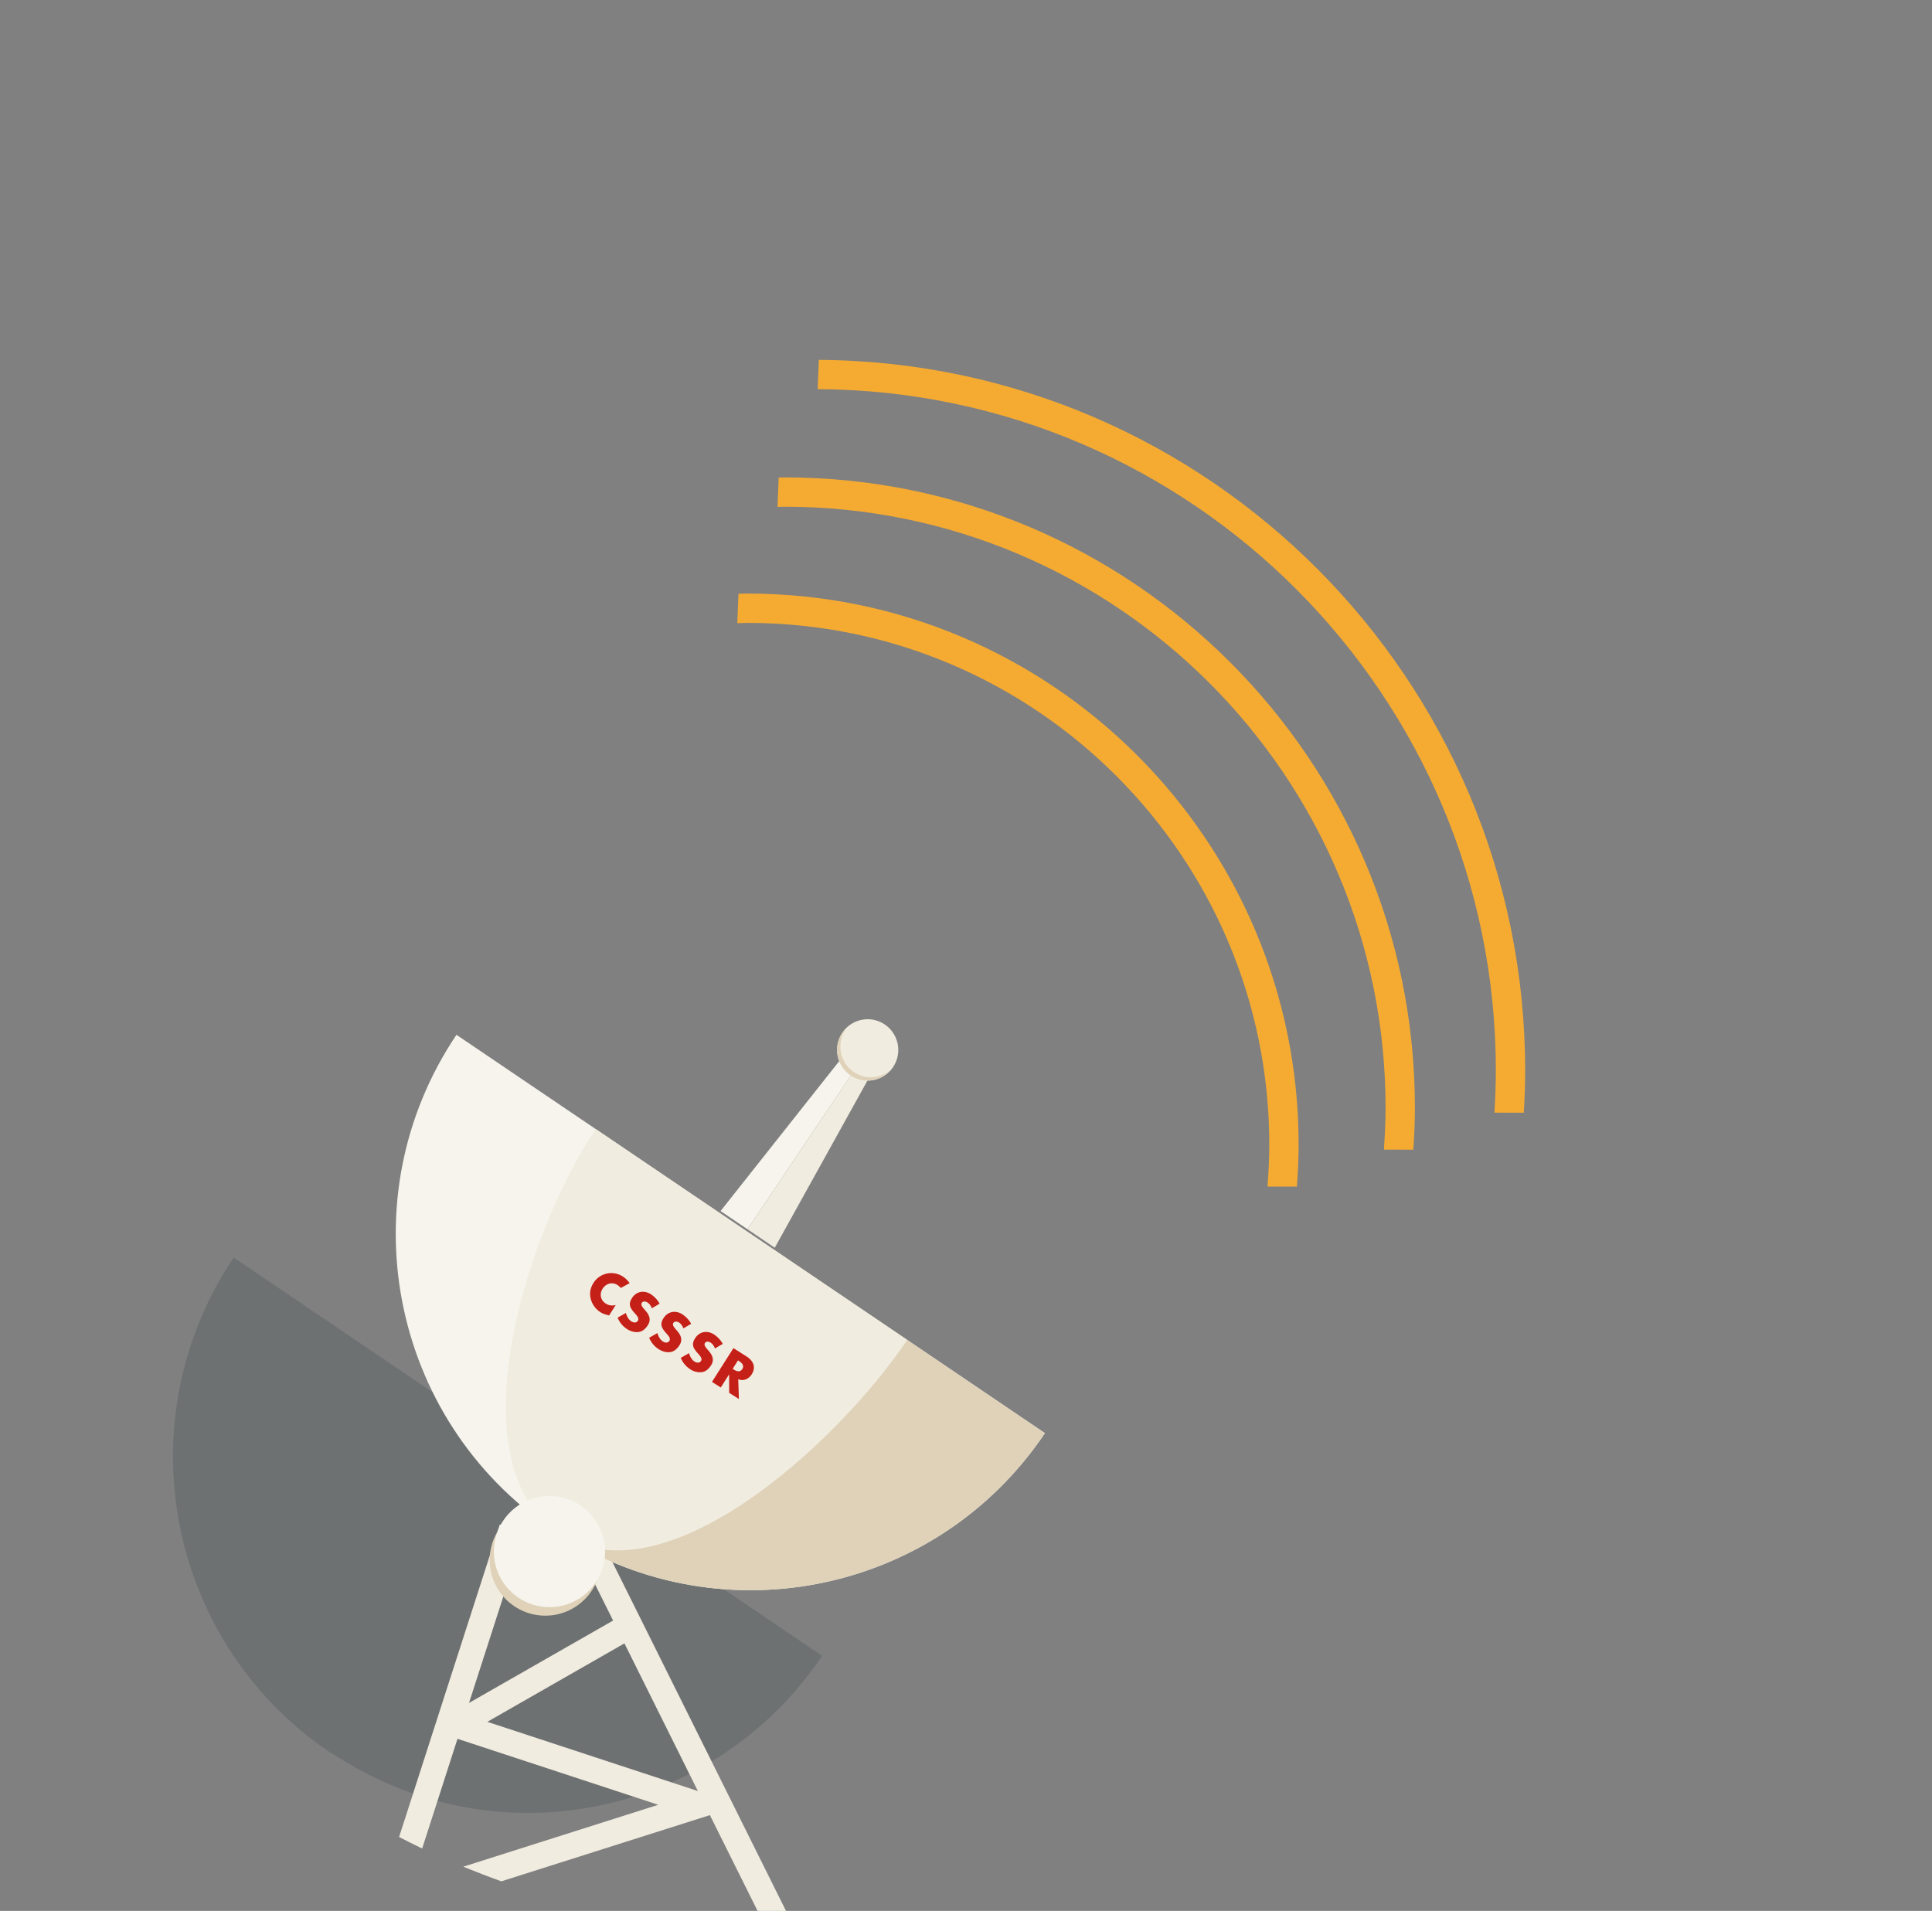 <svg xmlns="http://www.w3.org/2000/svg" width="121.416" height="120.098" viewBox="390.584 120.098 121.416 120.098"><rect x="390.584" y="120.098" width="121.416" height="120.098" fill="#808080" stroke="none"/><path fill="#081D27" d="M428.602 201.438l-7.734 9.773 1.693 1.146 6.932-10.315z"/><path fill="#081D27" d="M430.325 202.604l-.833-.563-6.93 10.316 1.712 1.16z"/><path fill="#081D27" d="M431.71 202.164a1.92 1.92 0 0 1-2.67.52 1.935 1.935 0 0 1-.522-2.677 1.92 1.92 0 0 1 2.67-.52 1.933 1.933 0 0 1 .52 2.677z"/><path fill="#081D27" d="M429.245 202.476a1.935 1.935 0 0 1-.52-2.677c.044-.066.096-.12.145-.175-.13.11-.25.233-.352.38a1.935 1.935 0 0 0 .52 2.68 1.91 1.91 0 0 0 2.524-.348 1.91 1.91 0 0 1-2.317.14z"/><path opacity=".15" fill="#081D27" d="M416.658 206.843l-2.637-1.785-8.75-5.924c-6.88 10.237-4.198 24.127 5.98 31.05.004 0 .006.004.01.005.01.006.018.014.027.02.118.08.242.14.36.218l.02.016c.12.08.24.145.362.215 3.645 2.268 7.7 3.382 11.726 3.38a22.275 22.275 0 0 0 18.494-9.872l-25.592-17.325z"/><path fill="none" d="M414.1 245.63h20.648l-18.897-5.434zM440.542 245.63h.353l-2.068-4.157a54.346 54.346 0 0 1-16.736-3.135l-3.28 1.042 21.732 6.25zM419.7 237.417a54.79 54.79 0 0 1-2.586-1.142l-.704 2.187 3.29-1.045z"/><path fill="#F1ECE0" d="M421.99 215.92l-6.325 19.63c.48.247.96.493 1.45.725l2.22-6.895 12.616 4.147-12.25 3.89c.788.324 1.584.632 2.39.92l13.106-4.16 3.63 7.295c.538.016 1.074.04 1.616.04.063 0 .126-.003.19-.004L427.9 215.92h-5.913zm12.45 16.743l-13.23-4.35 8.617-4.93 4.614 9.28zm-14.38-5.54l3.095-9.6h3.756l2.203 4.425-9.052 5.176z"/><path fill="#F6F4EC" d="M443.602 186.438l-7.734 9.773 1.693 1.146 6.932-10.315z"/><path fill="#F1ECE0" d="M445.325 187.604l-.833-.563-6.93 10.316 1.712 1.16z"/><path fill="#F1ECE0" d="M446.71 187.164a1.92 1.92 0 0 1-2.67.52 1.935 1.935 0 0 1-.522-2.677 1.92 1.92 0 0 1 2.67-.52 1.933 1.933 0 0 1 .52 2.677z"/><path fill="#DFD2B9" d="M444.245 187.476a1.935 1.935 0 0 1-.52-2.677c.044-.066.096-.12.145-.175-.13.11-.25.233-.352.38a1.935 1.935 0 0 0 .52 2.68 1.91 1.91 0 0 0 2.524-.348 1.91 1.91 0 0 1-2.317.14z"/><path fill="#F6F4EC" d="M419.27 185.135c-6.89 10.25-4.193 24.163 6.018 31.077 10.213 6.913 24.074 4.208 30.963-6.042l-36.98-25.035z"/><path fill="#DFD2B9" d="M437.724 197.628l-12.472 18.557a.444.444 0 0 1 .038.027c10.21 6.913 24.072 4.208 30.96-6.042l-18.526-12.542z"/><path fill="#F1ECE0" d="M428.02 191.058c-4.408 6.562-8.888 20.96-2.352 25.388 6.54 4.427 17.517-5.57 21.927-12.133l-19.574-13.255z"/><g fill="#C52018"><path d="M428.69 200.148a1.315 1.315 0 0 0-.807.577c-.2.315-.27.66-.17 1.02.092.34.303.63.596.818.172.11.33.152.553.21l.418-.66a.747.747 0 0 1-.617-.08c-.342-.217-.42-.605-.208-.94.21-.33.604-.444.94-.228.077.05.147.114.2.184.188-.102.372-.207.56-.305a1.56 1.56 0 0 0-.44-.426 1.345 1.345 0 0 0-1.025-.172zM431.545 202.326a.676.676 0 0 0-.277-.373c-.1-.065-.27-.092-.35.026-.08.123.042.265.115.358l.116.132c.238.275.37.57.15.913-.132.21-.32.395-.58.43-.257.035-.516-.048-.73-.184a1.514 1.514 0 0 1-.59-.717l.517-.295c.062.208.16.412.35.533.132.083.312.107.404-.044.103-.155-.082-.345-.18-.456-.283-.318-.456-.554-.192-.965.273-.43.76-.515 1.186-.246.214.136.434.368.553.596l-.492.29zM433.527 203.588a.686.686 0 0 0-.274-.374c-.103-.065-.274-.09-.35.027-.08.126.04.267.114.36l.113.13c.242.276.374.57.156.912-.135.21-.324.398-.583.433-.256.036-.516-.05-.73-.185a1.56 1.56 0 0 1-.593-.716l.52-.295c.06.208.162.41.35.532.13.083.31.105.403-.046.1-.154-.084-.345-.182-.453-.28-.32-.452-.555-.19-.967.272-.43.76-.516 1.185-.245.214.137.436.37.554.597l-.493.29zM435.513 204.852a.677.677 0 0 0-.275-.373c-.103-.066-.274-.093-.35.025-.08.124.04.265.115.358l.115.133c.24.275.373.57.153.91-.134.21-.322.397-.584.433a1.098 1.098 0 0 1-.728-.184 1.554 1.554 0 0 1-.593-.716l.52-.295c.062.208.16.412.35.53.13.084.31.107.404-.043.098-.154-.086-.345-.183-.455-.283-.318-.454-.554-.192-.965.274-.43.76-.517 1.186-.246.214.136.436.37.555.596l-.492.29zM437.022 208.026l-.614-.39-.002-1.148-.006-.004-.52.816-.553-.35 1.35-2.123.826.524c.42.27.61.67.32 1.125-.186.292-.51.442-.844.305l.042 1.246zm-.395-1.898l.053.034c.18.115.402.21.552-.02.146-.23-.035-.395-.214-.51l-.055-.034-.336.53z"/></g><circle fill="#DFD2B9" cx="424.854" cy="218.146" r="3.495"/><circle fill="#F6F4EC" cx="425.115" cy="217.612" r="3.495"/><path fill="#F5AB31" d="M484.59 187.382c0 .89-.036 1.77-.09 2.646l1.847.002c.053-.876.086-1.758.086-2.647 0-24.538-19.887-44.512-44.39-44.667l-.072 1.84c23.52.115 42.62 19.28 42.62 42.826z"/><path fill="#F5AB31" d="M439.89 151.944c20.824 0 37.77 16.942 37.77 37.766 0 .89-.044 1.768-.105 2.642l1.848.002c.06-.875.1-1.754.1-2.644 0-21.84-17.77-39.608-39.61-39.608-.125 0-.248.008-.373.01l-.073 1.843c.146-.002.293-.01.444-.01z"/><path fill="#F5AB31" d="M437.562 159.246c18.08 0 32.79 14.71 32.79 32.792 0 .89-.046 1.767-.114 2.637h1.848c.065-.87.11-1.75.11-2.638 0-19.097-15.537-34.634-34.635-34.634-.19 0-.38.012-.568.015l-.073 1.844c.214-.003.427-.016.642-.016z"/></svg>